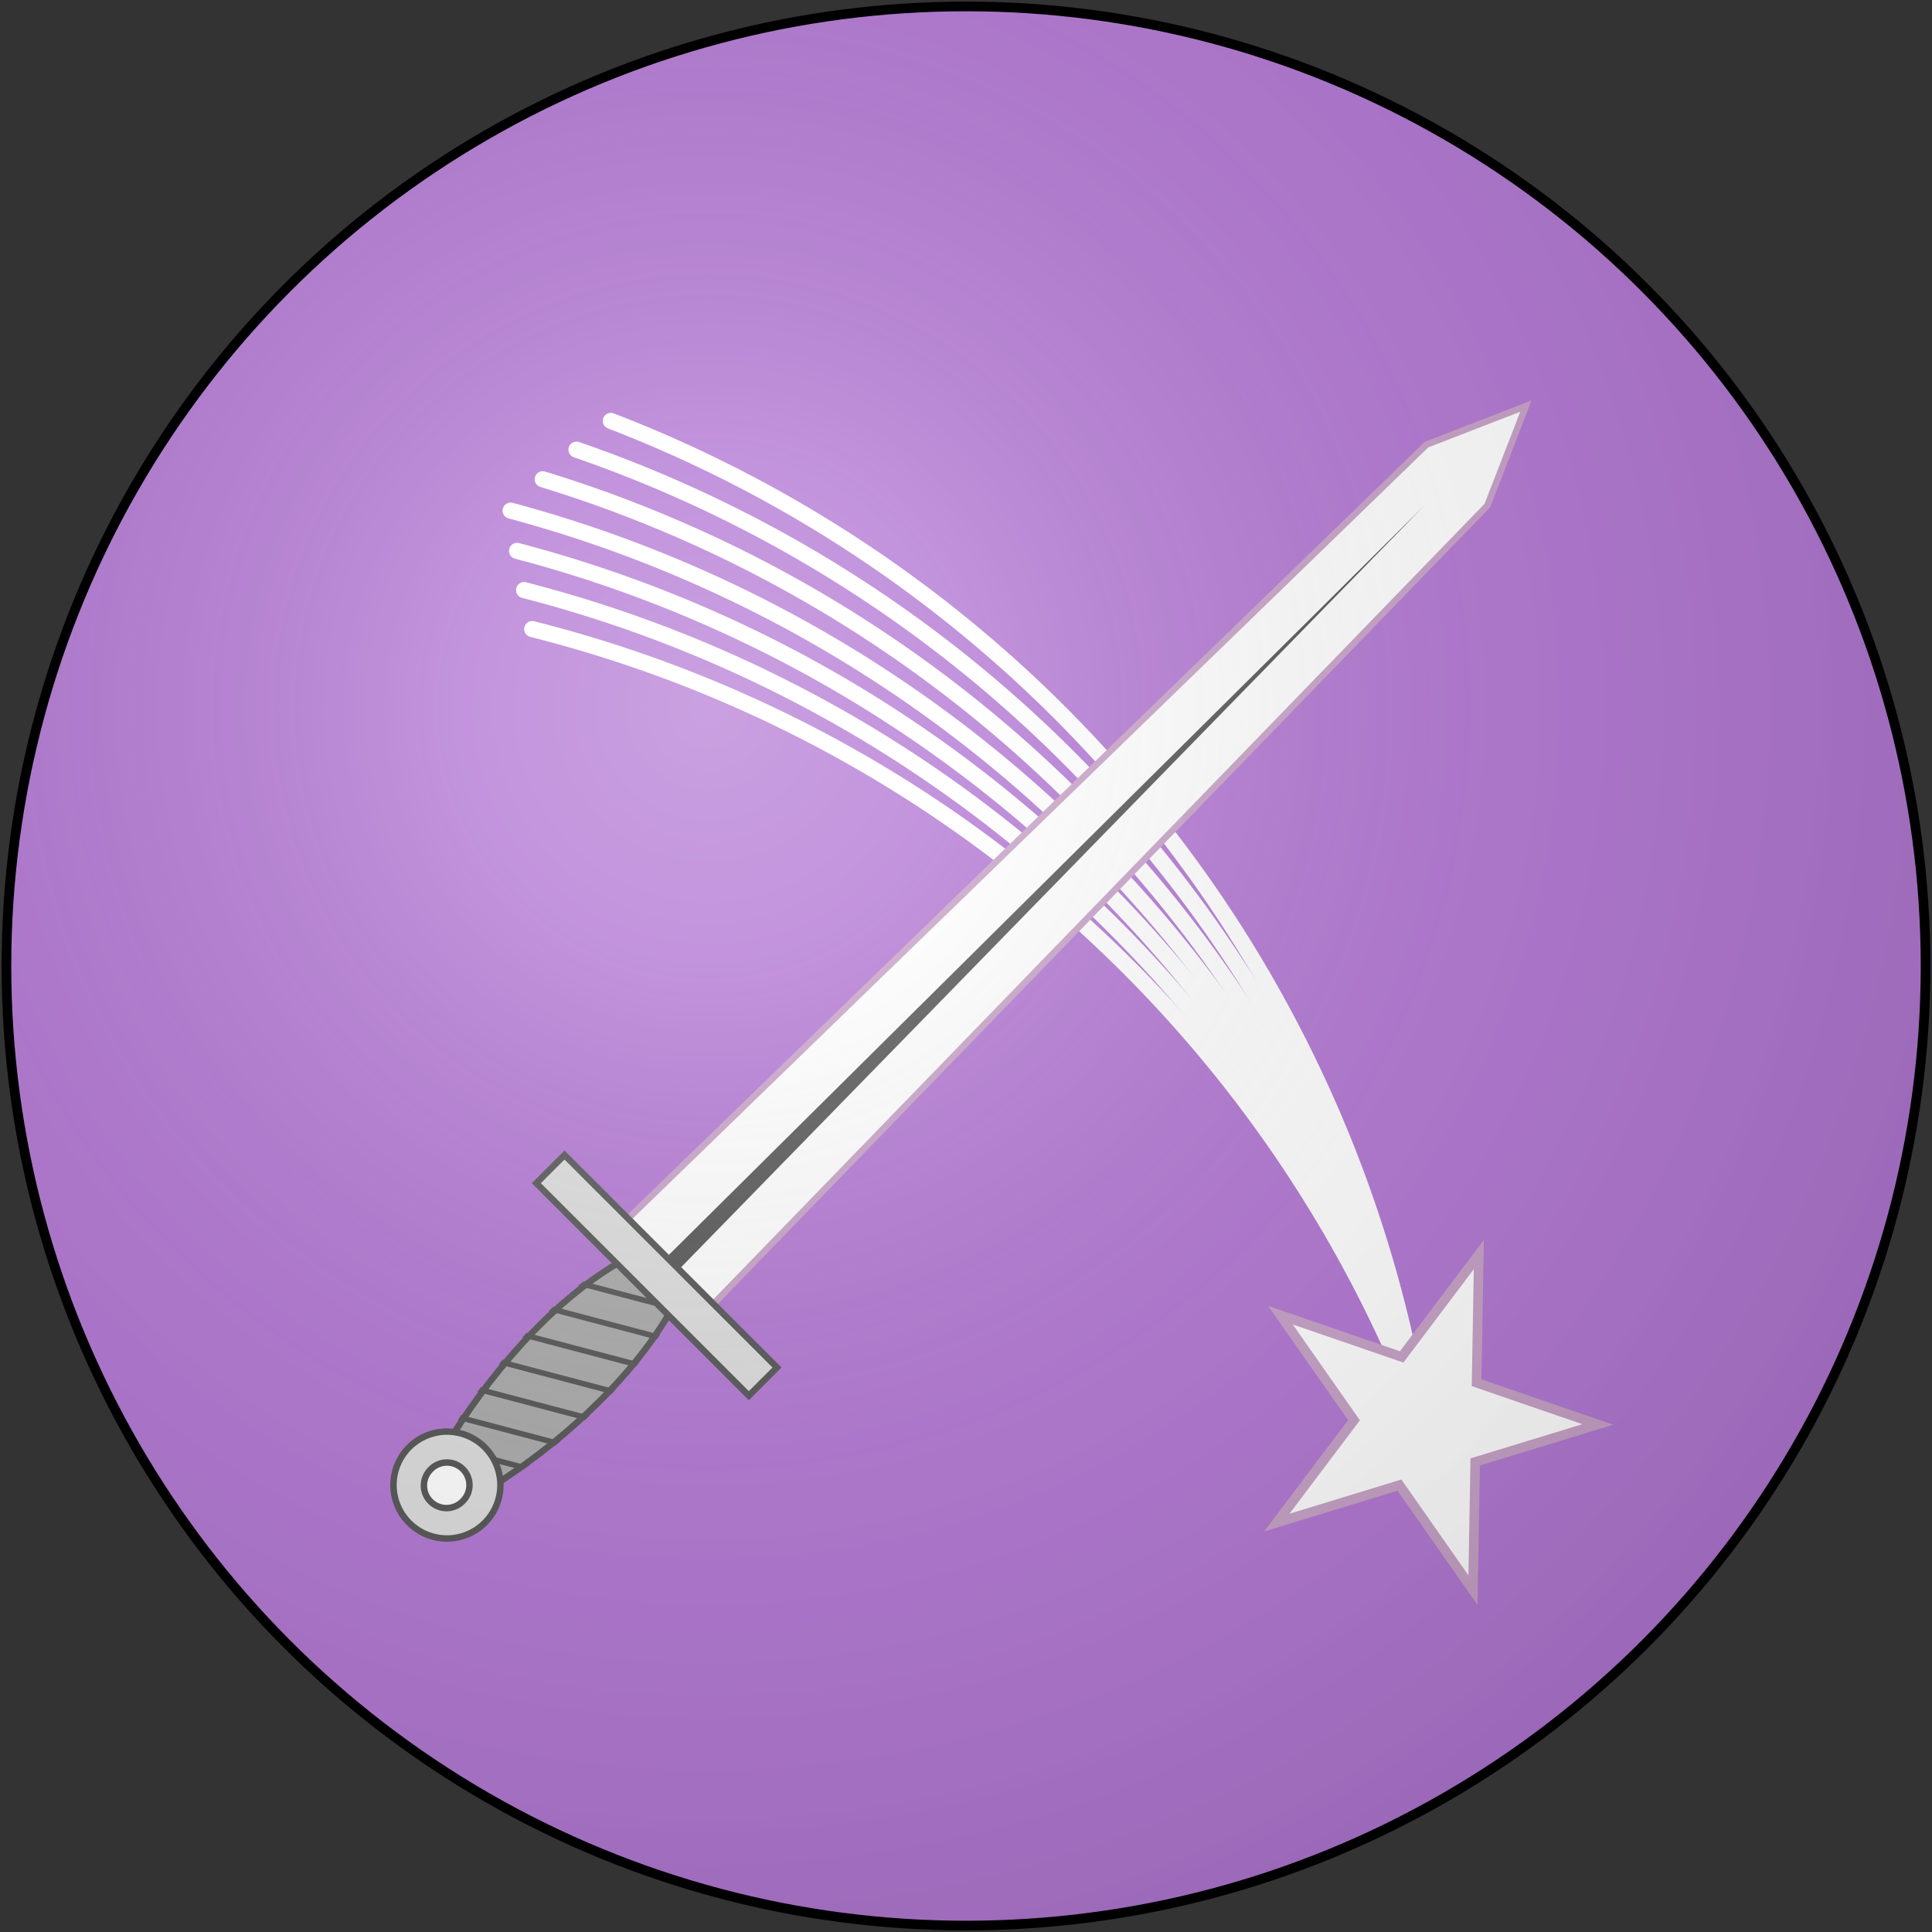 <?xml version="1.0" encoding="UTF-8" standalone="no"?>
<svg
   xmlns:dc="http://purl.org/dc/elements/1.1/"
   xmlns:cc="http://creativecommons.org/ns#"
   xmlns:rdf="http://www.w3.org/1999/02/22-rdf-syntax-ns#"
   xmlns:svg="http://www.w3.org/2000/svg"
   xmlns="http://www.w3.org/2000/svg"
   xmlns:xlink="http://www.w3.org/1999/xlink"
   xmlns:sodipodi="http://sodipodi.sourceforge.net/DTD/sodipodi-0.dtd"
   xmlns:inkscape="http://www.inkscape.org/namespaces/inkscape"
   width="600"
   height="600"
   id="svg2"
   version="1.1"
   inkscape:version="0.48.2 r9819"
   sodipodi:docname="House_Dayne.svg">
  <rect width="100%" height="100%" fill="#333333" stroke="none"/>
  <sodipodi:namedview
     pagecolor="#ffffff"
     bordercolor="#666666"
     borderopacity="1"
     objecttolerance="10"
     gridtolerance="10"
     guidetolerance="10"
     inkscape:pageopacity="0"
     inkscape:pageshadow="2"
     inkscape:window-width="1366"
     inkscape:window-height="715"
     id="namedview54"
     showgrid="false"
     inkscape:zoom="0.55625733"
     inkscape:cx="123.63207"
     inkscape:cy="240.9759"
     inkscape:window-x="-8"
     inkscape:window-y="-8"
     inkscape:window-maximized="1"
     inkscape:current-layer="svg2" />
  <defs
     id="defs4">
    <radialGradient
       id="rg"
       gradientUnits="userSpaceOnUse"
       cx="220"
       cy="220"
       r="405">
      <stop
         style="stop-color:#fff;stop-opacity:.3"
         offset="0"
         id="stop7" />
      <stop
         style="stop-color:#fff;stop-opacity:.2"
         offset=".2"
         id="stop9" />
      <stop
         style="stop-color:#666;stop-opacity:.1"
         offset=".6"
         id="stop11" />
      <stop
         style="stop-color:#000;stop-opacity:.13"
         offset="1"
         id="stop13" />
    </radialGradient>
    <circle
       id="shield"
       cx="300"
       cy="300"
       r="298" />
    <path
       id="tail2"
       fill="none"
       stroke="#fff"
       stroke-width="5"
       stroke-linecap="round"
       d="M110,300 A400,400 0,0,1 500,300" />
    <path
       id="tail3"
       fill="none"
       stroke="#fff"
       stroke-width="5"
       stroke-linecap="round"
       d="M120,300 A400,400 0,0,1 500,300" />
    <path
       id="tail4"
       fill="none"
       stroke="#fff"
       stroke-width="5"
       stroke-linecap="round"
       d="M130,300 A400,400 0,0,1 500,300" />
    <radialGradient
       id="rg-1"
       gradientUnits="userSpaceOnUse"
       cx="220"
       cy="220"
       r="405">
      <stop
         style="stop-color:#fff;stop-opacity:.3"
         offset="0"
         id="stop7-7" />
      <stop
         style="stop-color:#fff;stop-opacity:.2"
         offset=".2"
         id="stop9-4" />
      <stop
         style="stop-color:#666;stop-opacity:.1"
         offset=".6"
         id="stop11-0" />
      <stop
         style="stop-color:#000;stop-opacity:.13"
         offset="1"
         id="stop13-9" />
    </radialGradient>
    <radialGradient
       id="radialGradient3023"
       gradientUnits="userSpaceOnUse"
       cx="220"
       cy="220"
       r="405">
      <stop
         style="stop-color:#fff;stop-opacity:.3"
         offset="0"
         id="stop3025" />
      <stop
         style="stop-color:#fff;stop-opacity:.2"
         offset=".2"
         id="stop3027" />
      <stop
         style="stop-color:#666;stop-opacity:.1"
         offset=".6"
         id="stop3029" />
      <stop
         style="stop-color:#000;stop-opacity:.13"
         offset="1"
         id="stop3031" />
    </radialGradient>
  </defs>
  <use
     height="1052.362"
     width="744.094"
     y="0"
     x="0"
     id="background"
     xlink:href="#shield"
     style="fill:#b378d4;fill-opacity:1" />
  <path
     style="fill:none;stroke:#ffffff;stroke-width:5;stroke-linecap:round"
     inkscape:connector-curvature="0"
     d="M 158.579,158.579 A 400,400 0 0 1 441.421,441.421"
     id="tail" />
  <use
     height="600"
     width="600"
     y="0"
     x="0"
     id="use23"
     transform="matrix(0.747,0.665,-0.665,0.747,267.671,-115.185)"
     xlink:href="#tail4" />
  <use
     height="600"
     width="600"
     y="0"
     x="0"
     id="use25"
     transform="matrix(0.734,0.679,-0.679,0.734,278.389,-118.418)"
     xlink:href="#tail3" />
  <use
     height="600"
     width="600"
     y="0"
     x="0"
     id="use27"
     transform="matrix(0.721,0.693,-0.693,0.721,289.166,-121.445)"
     xlink:href="#tail2" />
  <use
     height="600"
     width="600"
     y="0"
     x="0"
     id="use29"
     transform="matrix(0.999,0.035,-0.035,0.999,15.674,-15.136)"
     xlink:href="#tail" />
  <use
     height="600"
     width="600"
     y="0"
     x="0"
     id="use31"
     transform="matrix(0.998,0.07,-0.07,0.998,31.867,-29.717)"
     xlink:href="#tail" />
  <use
     height="600"
     width="600"
     y="0"
     x="0"
     id="use33"
     transform="matrix(0.995,0.105,-0.105,0.995,48.559,-43.723)"
     xlink:href="#tail" />
  <path
     style="fill:#c8a2c8;fill-opacity:1;stroke:#c8a2c8;stroke-opacity:1"
     inkscape:connector-curvature="0"
     id="path35"
     d="m 499.413,442.434 -105.502,32.255 66.394,-88.108 -1.925,110.306 -63.279,-90.371 z" />
  <path
     style="fill:#ffffff"
     inkscape:connector-curvature="0"
     id="path37"
     d="m 491.414,442.294 -90.95,27.806 57.236,-75.955 -1.66,95.092 -54.551,-77.906 z" />
  <path
     style="fill:#aaaaaa;stroke:#555555;stroke-width:2"
     inkscape:connector-curvature="0"
     id="path39"
     d="m 138.678,448.742 c -12.798,21.127 -7.528,26.398 13.395,13.395 20.923,-13.002 43.025,-32.659 55.62,-53.989 12.595,-21.331 5.489,-28.436 -15.841,-15.841 -21.331,12.595 -40.375,35.308 -53.174,56.435 z" />
  <path
     style="fill:#ffffff;stroke:#c8a2c8;stroke-width:2;stroke-opacity:1"
     inkscape:connector-curvature="0"
     id="path41"
     d="m 191.099,382.278 26.623,26.623 244.179,-251.893 11.987,-30.896 -30.896,11.987 -251.892,244.179 z" />
  <path
     style="fill:#555555"
     inkscape:connector-curvature="0"
     id="path43"
     d="M 205.357,392.06 442.252,157.088 209.214,395.917 l -3.857,-3.857 z" />
  <path
     style="fill:#555555"
     inkscape:connector-curvature="0"
     id="path45"
     d="m 132.149,458.917 c 0.226,-0.543 0.45,-1.078 0.688,-1.605 l 20.219,5.338 c -0.673,0.418 -1.349,0.826 -2.026,1.236 l -18.881,-4.969 z m 4.612,-9.096 c 0.299,-0.514 0.601,-1.03 0.905,-1.542 l 26.461,6.969 c -0.615,0.441 -1.228,0.878 -1.847,1.312 l -25.519,-6.74 z m 5.466,-8.854 c 0.332,-0.509 0.657,-1.023 0.994,-1.529 l 30.882,8.154 c -0.551,0.453 -1.1,0.903 -1.656,1.35 l -30.22,-7.975 z m 6.026,-8.727 c 0.362,-0.495 0.728,-0.987 1.096,-1.478 l 33.774,8.905 c -0.494,0.465 -0.991,0.929 -1.491,1.389 l -33.379,-8.816 z m 6.663,-8.549 c 0.4,-0.485 0.793,-0.972 1.198,-1.452 l 35.125,9.262 c -0.447,0.481 -0.898,0.951 -1.35,1.427 l -34.972,-9.237 z m 7.326,-8.37 c 0.446,-0.477 0.899,-0.955 1.35,-1.427 l 34.921,9.211 c -0.397,0.492 -0.807,0.978 -1.21,1.465 l -35.061,-9.249 z m 8.154,-8.154 c 0.496,-0.464 0.989,-0.931 1.491,-1.389 l 33.061,8.727 c -0.115,0.18 -0.23,0.368 -0.344,0.548 -0.229,0.325 -0.456,0.645 -0.688,0.968 l -33.519,-8.854 z m 9.096,-7.899 c 0.587,-0.434 1.177,-0.875 1.771,-1.312 l 29.162,7.682 c -0.291,0.522 -0.588,1.038 -0.892,1.554 l -30.041,-7.924 z" />
  <path
     style="fill:#dddddd;stroke:#555555;stroke-width:2"
     inkscape:connector-curvature="0"
     id="path47"
     d="m 175.313,358.696 65.992,65.992 -8.749,8.749 -65.992,-65.992 z" />
  <path
     style="fill:#dddddd;stroke:#555555;stroke-width:2"
     inkscape:connector-curvature="0"
     id="path49"
     d="m 150.462,473.012 a 16.599,16.599 0 1 0 -23.474,-23.474 16.599,16.599 0 0 0 23.474,23.474 z" />
  <path
     style="fill:#ffffff;stroke:#555555;stroke-width:2"
     inkscape:connector-curvature="0"
     id="path51"
     d="m 143.679,466.229 a 7.006,7.006 0 1 0 -9.907,-9.907 7.006,7.006 0 1 0 9.907,9.907 z" />
  <use
     height="1052.362"
     width="744.094"
     y="0"
     x="0"
     style="fill:url(#rg-1);stroke:#000000;stroke-width:3"
     id="shine"
     xlink:href="#shield" />
</svg>
